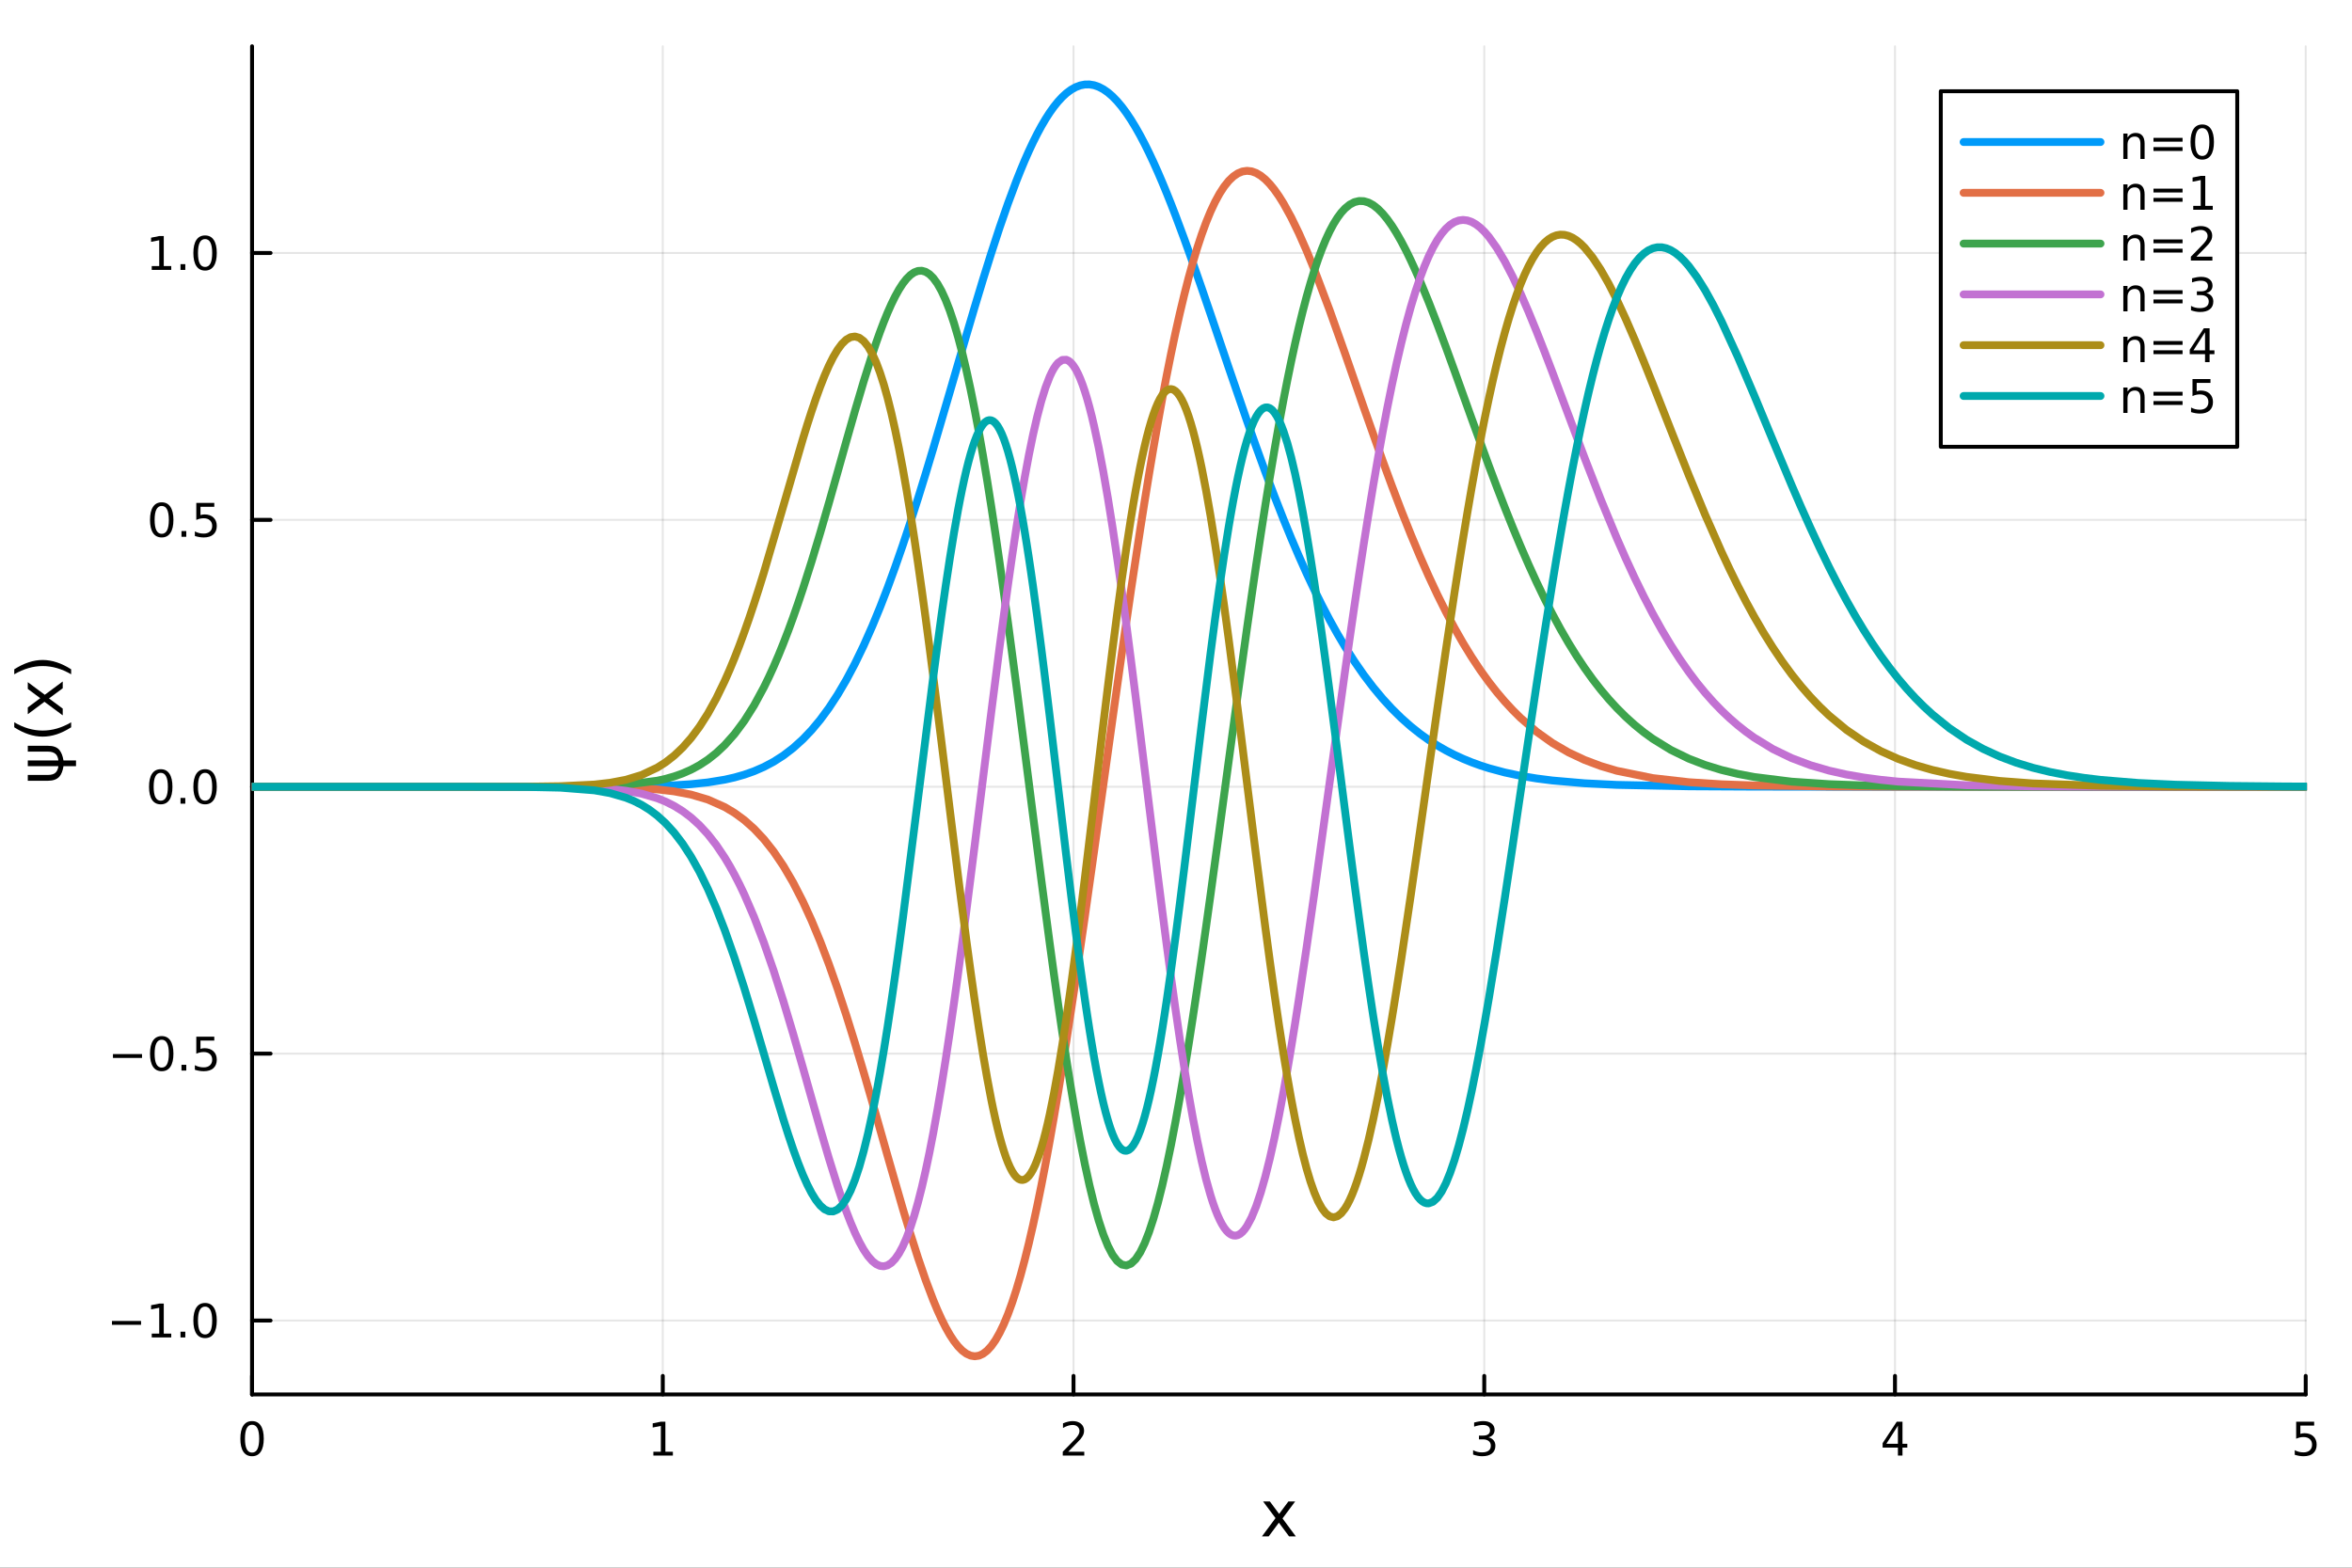 <?xml version="1.0" encoding="utf-8"?>
<svg xmlns="http://www.w3.org/2000/svg" xmlns:xlink="http://www.w3.org/1999/xlink" width="600" height="400" viewBox="0 0 2400 1600">
<rect x="0" y="0" width="2400" height="1600" fill="#333333" stroke="none"/>
<defs>
  <clipPath id="clip620">
    <rect x="0" y="0" width="2400" height="1600"/>
  </clipPath>
</defs>
<path clip-path="url(#clip620)" d="M0 1600 L2400 1600 L2400 0 L0 0  Z" fill="#ffffff" fill-rule="evenodd" fill-opacity="1"/>
<defs>
  <clipPath id="clip621">
    <rect x="480" y="0" width="1681" height="1600"/>
  </clipPath>
</defs>
<path clip-path="url(#clip620)" d="M257.204 1423.18 L2352.76 1423.18 L2352.76 47.244 L257.204 47.244  Z" fill="#ffffff" fill-rule="evenodd" fill-opacity="1"/>
<defs>
  <clipPath id="clip622">
    <rect x="257" y="47" width="2097" height="1377"/>
  </clipPath>
</defs>
<polyline clip-path="url(#clip622)" style="stroke:#000000; stroke-linecap:round; stroke-linejoin:round; stroke-width:2; stroke-opacity:0.1; fill:none" points="257.204,1423.18 257.204,47.244 "/>
<polyline clip-path="url(#clip622)" style="stroke:#000000; stroke-linecap:round; stroke-linejoin:round; stroke-width:2; stroke-opacity:0.1; fill:none" points="676.314,1423.18 676.314,47.244 "/>
<polyline clip-path="url(#clip622)" style="stroke:#000000; stroke-linecap:round; stroke-linejoin:round; stroke-width:2; stroke-opacity:0.1; fill:none" points="1095.42,1423.18 1095.42,47.244 "/>
<polyline clip-path="url(#clip622)" style="stroke:#000000; stroke-linecap:round; stroke-linejoin:round; stroke-width:2; stroke-opacity:0.1; fill:none" points="1514.54,1423.18 1514.54,47.244 "/>
<polyline clip-path="url(#clip622)" style="stroke:#000000; stroke-linecap:round; stroke-linejoin:round; stroke-width:2; stroke-opacity:0.1; fill:none" points="1933.65,1423.18 1933.65,47.244 "/>
<polyline clip-path="url(#clip622)" style="stroke:#000000; stroke-linecap:round; stroke-linejoin:round; stroke-width:2; stroke-opacity:0.1; fill:none" points="2352.76,1423.18 2352.76,47.244 "/>
<polyline clip-path="url(#clip620)" style="stroke:#000000; stroke-linecap:round; stroke-linejoin:round; stroke-width:4; stroke-opacity:1; fill:none" points="257.204,1423.18 2352.76,1423.18 "/>
<polyline clip-path="url(#clip620)" style="stroke:#000000; stroke-linecap:round; stroke-linejoin:round; stroke-width:4; stroke-opacity:1; fill:none" points="257.204,1423.18 257.204,1404.28 "/>
<polyline clip-path="url(#clip620)" style="stroke:#000000; stroke-linecap:round; stroke-linejoin:round; stroke-width:4; stroke-opacity:1; fill:none" points="676.314,1423.18 676.314,1404.28 "/>
<polyline clip-path="url(#clip620)" style="stroke:#000000; stroke-linecap:round; stroke-linejoin:round; stroke-width:4; stroke-opacity:1; fill:none" points="1095.42,1423.18 1095.42,1404.28 "/>
<polyline clip-path="url(#clip620)" style="stroke:#000000; stroke-linecap:round; stroke-linejoin:round; stroke-width:4; stroke-opacity:1; fill:none" points="1514.54,1423.18 1514.54,1404.28 "/>
<polyline clip-path="url(#clip620)" style="stroke:#000000; stroke-linecap:round; stroke-linejoin:round; stroke-width:4; stroke-opacity:1; fill:none" points="1933.65,1423.18 1933.65,1404.28 "/>
<polyline clip-path="url(#clip620)" style="stroke:#000000; stroke-linecap:round; stroke-linejoin:round; stroke-width:4; stroke-opacity:1; fill:none" points="2352.76,1423.18 2352.76,1404.28 "/>
<path clip-path="url(#clip620)" d="M257.204 1454.1 Q253.593 1454.1 251.764 1457.66 Q249.959 1461.2 249.959 1468.33 Q249.959 1475.44 251.764 1479.01 Q253.593 1482.55 257.204 1482.55 Q260.838 1482.55 262.644 1479.01 Q264.473 1475.44 264.473 1468.33 Q264.473 1461.2 262.644 1457.66 Q260.838 1454.1 257.204 1454.1 M257.204 1450.39 Q263.014 1450.39 266.07 1455 Q269.148 1459.58 269.148 1468.33 Q269.148 1477.06 266.07 1481.67 Q263.014 1486.25 257.204 1486.25 Q251.394 1486.25 248.315 1481.67 Q245.26 1477.06 245.26 1468.33 Q245.26 1459.58 248.315 1455 Q251.394 1450.39 257.204 1450.39 Z" fill="#000000" fill-rule="nonzero" fill-opacity="1" /><path clip-path="url(#clip620)" d="M666.696 1481.64 L674.335 1481.64 L674.335 1455.28 L666.025 1456.95 L666.025 1452.69 L674.289 1451.02 L678.965 1451.02 L678.965 1481.64 L686.604 1481.64 L686.604 1485.58 L666.696 1485.58 L666.696 1481.64 Z" fill="#000000" fill-rule="nonzero" fill-opacity="1" /><path clip-path="url(#clip620)" d="M1090.08 1481.64 L1106.4 1481.64 L1106.4 1485.58 L1084.45 1485.58 L1084.45 1481.64 Q1087.11 1478.89 1091.7 1474.26 Q1096.3 1469.61 1097.48 1468.27 Q1099.73 1465.74 1100.61 1464.01 Q1101.51 1462.25 1101.51 1460.56 Q1101.51 1457.8 1099.57 1456.07 Q1097.65 1454.33 1094.55 1454.33 Q1092.35 1454.33 1089.89 1455.09 Q1087.46 1455.86 1084.68 1457.41 L1084.68 1452.69 Q1087.51 1451.55 1089.96 1450.97 Q1092.42 1450.39 1094.45 1450.39 Q1099.82 1450.39 1103.02 1453.08 Q1106.21 1455.77 1106.21 1460.26 Q1106.21 1462.39 1105.4 1464.31 Q1104.61 1466.2 1102.51 1468.8 Q1101.93 1469.47 1098.83 1472.69 Q1095.73 1475.88 1090.08 1481.64 Z" fill="#000000" fill-rule="nonzero" fill-opacity="1" /><path clip-path="url(#clip620)" d="M1518.78 1466.95 Q1522.14 1467.66 1524.01 1469.93 Q1525.91 1472.2 1525.91 1475.53 Q1525.91 1480.65 1522.39 1483.45 Q1518.88 1486.25 1512.39 1486.25 Q1510.22 1486.25 1507.9 1485.81 Q1505.61 1485.39 1503.16 1484.54 L1503.16 1480.02 Q1505.1 1481.16 1507.42 1481.74 Q1509.73 1482.32 1512.26 1482.32 Q1516.65 1482.32 1518.94 1480.58 Q1521.26 1478.84 1521.26 1475.53 Q1521.26 1472.48 1519.11 1470.77 Q1516.98 1469.03 1513.16 1469.03 L1509.13 1469.03 L1509.13 1465.19 L1513.34 1465.19 Q1516.79 1465.19 1518.62 1463.82 Q1520.45 1462.43 1520.45 1459.84 Q1520.45 1457.18 1518.55 1455.77 Q1516.68 1454.33 1513.16 1454.33 Q1511.24 1454.33 1509.04 1454.75 Q1506.84 1455.16 1504.2 1456.04 L1504.2 1451.88 Q1506.86 1451.14 1509.18 1450.77 Q1511.51 1450.39 1513.57 1450.39 Q1518.9 1450.39 1522 1452.83 Q1525.1 1455.23 1525.1 1459.35 Q1525.1 1462.22 1523.46 1464.21 Q1521.82 1466.18 1518.78 1466.95 Z" fill="#000000" fill-rule="nonzero" fill-opacity="1" /><path clip-path="url(#clip620)" d="M1936.65 1455.09 L1924.85 1473.54 L1936.65 1473.54 L1936.65 1455.09 M1935.43 1451.02 L1941.31 1451.02 L1941.31 1473.54 L1946.24 1473.54 L1946.24 1477.43 L1941.31 1477.43 L1941.31 1485.58 L1936.65 1485.58 L1936.65 1477.43 L1921.05 1477.43 L1921.05 1472.92 L1935.43 1451.02 Z" fill="#000000" fill-rule="nonzero" fill-opacity="1" /><path clip-path="url(#clip620)" d="M2343.03 1451.02 L2361.39 1451.02 L2361.39 1454.96 L2347.32 1454.96 L2347.32 1463.43 Q2348.33 1463.08 2349.35 1462.92 Q2350.37 1462.73 2351.39 1462.73 Q2357.18 1462.73 2360.56 1465.9 Q2363.94 1469.08 2363.94 1474.49 Q2363.94 1480.07 2360.46 1483.17 Q2356.99 1486.25 2350.67 1486.25 Q2348.5 1486.25 2346.23 1485.88 Q2343.98 1485.51 2341.58 1484.77 L2341.58 1480.07 Q2343.66 1481.2 2345.88 1481.76 Q2348.1 1482.32 2350.58 1482.32 Q2354.58 1482.32 2356.92 1480.21 Q2359.26 1478.1 2359.26 1474.49 Q2359.26 1470.88 2356.92 1468.77 Q2354.58 1466.67 2350.58 1466.67 Q2348.71 1466.67 2346.83 1467.08 Q2344.98 1467.5 2343.03 1468.38 L2343.03 1451.02 Z" fill="#000000" fill-rule="nonzero" fill-opacity="1" /><path clip-path="url(#clip620)" d="M1321.59 1532.4 L1308.7 1549.74 L1322.26 1568.04 L1315.36 1568.04 L1304.98 1554.04 L1294.6 1568.04 L1287.7 1568.04 L1301.54 1549.39 L1288.87 1532.4 L1295.78 1532.4 L1305.23 1545.1 L1314.69 1532.4 L1321.59 1532.4 Z" fill="#000000" fill-rule="nonzero" fill-opacity="1" /><polyline clip-path="url(#clip622)" style="stroke:#000000; stroke-linecap:round; stroke-linejoin:round; stroke-width:2; stroke-opacity:0.1; fill:none" points="257.204,1347.74 2352.76,1347.74 "/>
<polyline clip-path="url(#clip622)" style="stroke:#000000; stroke-linecap:round; stroke-linejoin:round; stroke-width:2; stroke-opacity:0.1; fill:none" points="257.204,1075.35 2352.76,1075.35 "/>
<polyline clip-path="url(#clip622)" style="stroke:#000000; stroke-linecap:round; stroke-linejoin:round; stroke-width:2; stroke-opacity:0.1; fill:none" points="257.204,802.966 2352.76,802.966 "/>
<polyline clip-path="url(#clip622)" style="stroke:#000000; stroke-linecap:round; stroke-linejoin:round; stroke-width:2; stroke-opacity:0.1; fill:none" points="257.204,530.581 2352.76,530.581 "/>
<polyline clip-path="url(#clip622)" style="stroke:#000000; stroke-linecap:round; stroke-linejoin:round; stroke-width:2; stroke-opacity:0.1; fill:none" points="257.204,258.197 2352.76,258.197 "/>
<polyline clip-path="url(#clip620)" style="stroke:#000000; stroke-linecap:round; stroke-linejoin:round; stroke-width:4; stroke-opacity:1; fill:none" points="257.204,1423.18 257.204,47.244 "/>
<polyline clip-path="url(#clip620)" style="stroke:#000000; stroke-linecap:round; stroke-linejoin:round; stroke-width:4; stroke-opacity:1; fill:none" points="257.204,1347.74 276.102,1347.74 "/>
<polyline clip-path="url(#clip620)" style="stroke:#000000; stroke-linecap:round; stroke-linejoin:round; stroke-width:4; stroke-opacity:1; fill:none" points="257.204,1075.35 276.102,1075.35 "/>
<polyline clip-path="url(#clip620)" style="stroke:#000000; stroke-linecap:round; stroke-linejoin:round; stroke-width:4; stroke-opacity:1; fill:none" points="257.204,802.966 276.102,802.966 "/>
<polyline clip-path="url(#clip620)" style="stroke:#000000; stroke-linecap:round; stroke-linejoin:round; stroke-width:4; stroke-opacity:1; fill:none" points="257.204,530.581 276.102,530.581 "/>
<polyline clip-path="url(#clip620)" style="stroke:#000000; stroke-linecap:round; stroke-linejoin:round; stroke-width:4; stroke-opacity:1; fill:none" points="257.204,258.197 276.102,258.197 "/>
<path clip-path="url(#clip620)" d="M114.26 1348.19 L143.936 1348.19 L143.936 1352.12 L114.26 1352.12 L114.26 1348.19 Z" fill="#000000" fill-rule="nonzero" fill-opacity="1" /><path clip-path="url(#clip620)" d="M154.839 1361.08 L162.477 1361.08 L162.477 1334.72 L154.167 1336.38 L154.167 1332.12 L162.431 1330.46 L167.107 1330.46 L167.107 1361.08 L174.746 1361.08 L174.746 1365.02 L154.839 1365.02 L154.839 1361.08 Z" fill="#000000" fill-rule="nonzero" fill-opacity="1" /><path clip-path="url(#clip620)" d="M184.19 1359.14 L189.075 1359.14 L189.075 1365.02 L184.19 1365.02 L184.19 1359.14 Z" fill="#000000" fill-rule="nonzero" fill-opacity="1" /><path clip-path="url(#clip620)" d="M209.26 1333.53 Q205.649 1333.53 203.82 1337.1 Q202.014 1340.64 202.014 1347.77 Q202.014 1354.88 203.82 1358.44 Q205.649 1361.98 209.26 1361.98 Q212.894 1361.98 214.699 1358.44 Q216.528 1354.88 216.528 1347.77 Q216.528 1340.64 214.699 1337.1 Q212.894 1333.53 209.26 1333.53 M209.26 1329.83 Q215.07 1329.83 218.125 1334.44 Q221.204 1339.02 221.204 1347.77 Q221.204 1356.5 218.125 1361.1 Q215.07 1365.69 209.26 1365.69 Q203.449 1365.69 200.371 1361.1 Q197.315 1356.5 197.315 1347.77 Q197.315 1339.02 200.371 1334.44 Q203.449 1329.83 209.26 1329.83 Z" fill="#000000" fill-rule="nonzero" fill-opacity="1" /><path clip-path="url(#clip620)" d="M115.256 1075.8 L144.931 1075.8 L144.931 1079.74 L115.256 1079.74 L115.256 1075.8 Z" fill="#000000" fill-rule="nonzero" fill-opacity="1" /><path clip-path="url(#clip620)" d="M165.024 1061.15 Q161.413 1061.15 159.584 1064.71 Q157.778 1068.26 157.778 1075.39 Q157.778 1082.49 159.584 1086.06 Q161.413 1089.6 165.024 1089.6 Q168.658 1089.6 170.464 1086.06 Q172.292 1082.49 172.292 1075.39 Q172.292 1068.26 170.464 1064.71 Q168.658 1061.15 165.024 1061.15 M165.024 1057.45 Q170.834 1057.45 173.889 1062.05 Q176.968 1066.64 176.968 1075.39 Q176.968 1084.11 173.889 1088.72 Q170.834 1093.3 165.024 1093.3 Q159.214 1093.3 156.135 1088.72 Q153.079 1084.11 153.079 1075.39 Q153.079 1066.64 156.135 1062.05 Q159.214 1057.45 165.024 1057.45 Z" fill="#000000" fill-rule="nonzero" fill-opacity="1" /><path clip-path="url(#clip620)" d="M185.186 1086.75 L190.07 1086.75 L190.07 1092.63 L185.186 1092.63 L185.186 1086.75 Z" fill="#000000" fill-rule="nonzero" fill-opacity="1" /><path clip-path="url(#clip620)" d="M200.301 1058.07 L218.658 1058.07 L218.658 1062.01 L204.584 1062.01 L204.584 1070.48 Q205.602 1070.13 206.621 1069.97 Q207.639 1069.78 208.658 1069.78 Q214.445 1069.78 217.824 1072.96 Q221.204 1076.13 221.204 1081.54 Q221.204 1087.12 217.732 1090.22 Q214.26 1093.3 207.94 1093.3 Q205.764 1093.3 203.496 1092.93 Q201.25 1092.56 198.843 1091.82 L198.843 1087.12 Q200.926 1088.26 203.149 1088.81 Q205.371 1089.37 207.848 1089.37 Q211.852 1089.37 214.19 1087.26 Q216.528 1085.15 216.528 1081.54 Q216.528 1077.93 214.19 1075.83 Q211.852 1073.72 207.848 1073.72 Q205.973 1073.72 204.098 1074.14 Q202.246 1074.55 200.301 1075.43 L200.301 1058.07 Z" fill="#000000" fill-rule="nonzero" fill-opacity="1" /><path clip-path="url(#clip620)" d="M164.028 788.765 Q160.417 788.765 158.589 792.33 Q156.783 795.871 156.783 803.001 Q156.783 810.107 158.589 813.672 Q160.417 817.214 164.028 817.214 Q167.663 817.214 169.468 813.672 Q171.297 810.107 171.297 803.001 Q171.297 795.871 169.468 792.33 Q167.663 788.765 164.028 788.765 M164.028 785.061 Q169.839 785.061 172.894 789.668 Q175.973 794.251 175.973 803.001 Q175.973 811.728 172.894 816.334 Q169.839 820.918 164.028 820.918 Q158.218 820.918 155.14 816.334 Q152.084 811.728 152.084 803.001 Q152.084 794.251 155.14 789.668 Q158.218 785.061 164.028 785.061 Z" fill="#000000" fill-rule="nonzero" fill-opacity="1" /><path clip-path="url(#clip620)" d="M184.19 814.367 L189.075 814.367 L189.075 820.246 L184.19 820.246 L184.19 814.367 Z" fill="#000000" fill-rule="nonzero" fill-opacity="1" /><path clip-path="url(#clip620)" d="M209.26 788.765 Q205.649 788.765 203.82 792.33 Q202.014 795.871 202.014 803.001 Q202.014 810.107 203.82 813.672 Q205.649 817.214 209.26 817.214 Q212.894 817.214 214.699 813.672 Q216.528 810.107 216.528 803.001 Q216.528 795.871 214.699 792.33 Q212.894 788.765 209.26 788.765 M209.26 785.061 Q215.07 785.061 218.125 789.668 Q221.204 794.251 221.204 803.001 Q221.204 811.728 218.125 816.334 Q215.07 820.918 209.26 820.918 Q203.449 820.918 200.371 816.334 Q197.315 811.728 197.315 803.001 Q197.315 794.251 200.371 789.668 Q203.449 785.061 209.26 785.061 Z" fill="#000000" fill-rule="nonzero" fill-opacity="1" /><path clip-path="url(#clip620)" d="M165.024 516.38 Q161.413 516.38 159.584 519.945 Q157.778 523.487 157.778 530.616 Q157.778 537.723 159.584 541.287 Q161.413 544.829 165.024 544.829 Q168.658 544.829 170.464 541.287 Q172.292 537.723 172.292 530.616 Q172.292 523.487 170.464 519.945 Q168.658 516.38 165.024 516.38 M165.024 512.676 Q170.834 512.676 173.889 517.283 Q176.968 521.866 176.968 530.616 Q176.968 539.343 173.889 543.949 Q170.834 548.533 165.024 548.533 Q159.214 548.533 156.135 543.949 Q153.079 539.343 153.079 530.616 Q153.079 521.866 156.135 517.283 Q159.214 512.676 165.024 512.676 Z" fill="#000000" fill-rule="nonzero" fill-opacity="1" /><path clip-path="url(#clip620)" d="M185.186 541.982 L190.07 541.982 L190.07 547.861 L185.186 547.861 L185.186 541.982 Z" fill="#000000" fill-rule="nonzero" fill-opacity="1" /><path clip-path="url(#clip620)" d="M200.301 513.301 L218.658 513.301 L218.658 517.237 L204.584 517.237 L204.584 525.709 Q205.602 525.362 206.621 525.199 Q207.639 525.014 208.658 525.014 Q214.445 525.014 217.824 528.186 Q221.204 531.357 221.204 536.774 Q221.204 542.352 217.732 545.454 Q214.26 548.533 207.94 548.533 Q205.764 548.533 203.496 548.162 Q201.25 547.792 198.843 547.051 L198.843 542.352 Q200.926 543.486 203.149 544.042 Q205.371 544.598 207.848 544.598 Q211.852 544.598 214.19 542.491 Q216.528 540.385 216.528 536.774 Q216.528 533.162 214.19 531.056 Q211.852 528.949 207.848 528.949 Q205.973 528.949 204.098 529.366 Q202.246 529.783 200.301 530.662 L200.301 513.301 Z" fill="#000000" fill-rule="nonzero" fill-opacity="1" /><path clip-path="url(#clip620)" d="M154.839 271.541 L162.477 271.541 L162.477 245.176 L154.167 246.842 L154.167 242.583 L162.431 240.917 L167.107 240.917 L167.107 271.541 L174.746 271.541 L174.746 275.477 L154.839 275.477 L154.839 271.541 Z" fill="#000000" fill-rule="nonzero" fill-opacity="1" /><path clip-path="url(#clip620)" d="M184.19 269.597 L189.075 269.597 L189.075 275.477 L184.19 275.477 L184.19 269.597 Z" fill="#000000" fill-rule="nonzero" fill-opacity="1" /><path clip-path="url(#clip620)" d="M209.26 243.995 Q205.649 243.995 203.82 247.56 Q202.014 251.102 202.014 258.231 Q202.014 265.338 203.82 268.902 Q205.649 272.444 209.26 272.444 Q212.894 272.444 214.699 268.902 Q216.528 265.338 216.528 258.231 Q216.528 251.102 214.699 247.56 Q212.894 243.995 209.26 243.995 M209.26 240.292 Q215.07 240.292 218.125 244.898 Q221.204 249.481 221.204 258.231 Q221.204 266.958 218.125 271.565 Q215.07 276.148 209.26 276.148 Q203.449 276.148 200.371 271.565 Q197.315 266.958 197.315 258.231 Q197.315 249.481 200.371 244.898 Q203.449 240.292 209.26 240.292 Z" fill="#000000" fill-rule="nonzero" fill-opacity="1" /><path clip-path="url(#clip620)" d="M64.8 781.92 Q63.622 789.273 60.535 792.678 Q56.747 796.848 49.013 796.848 L28.356 796.848 L28.356 790.928 L48.79 790.928 Q54.615 790.928 57.034 788.222 Q59.134 785.867 59.58 781.92 L28.356 781.92 L28.356 776.096 L59.548 776.096 Q59.103 771.926 57.002 769.794 Q54.328 767.088 48.758 767.088 L28.356 767.088 L28.356 761.168 L48.981 761.168 Q57.002 761.168 60.503 765.338 Q63.654 769.093 64.768 776.096 L77.563 776.096 L77.563 781.92 L64.8 781.92 Z" fill="#000000" fill-rule="nonzero" fill-opacity="1" /><path clip-path="url(#clip620)" d="M14.543 737.201 Q21.863 741.466 29.025 743.535 Q36.186 745.604 43.538 745.604 Q50.891 745.604 58.116 743.535 Q65.309 741.434 72.598 737.201 L72.598 742.294 Q65.118 747.068 57.893 749.455 Q50.668 751.811 43.538 751.811 Q36.441 751.811 29.247 749.455 Q22.054 747.1 14.543 742.294 L14.543 737.201 Z" fill="#000000" fill-rule="nonzero" fill-opacity="1" /><path clip-path="url(#clip620)" d="M28.356 696.206 L45.703 709.097 L64.004 695.538 L64.004 702.444 L50 712.821 L64.004 723.197 L64.004 730.103 L45.353 716.258 L28.356 728.926 L28.356 722.019 L41.056 712.566 L28.356 703.113 L28.356 696.206 Z" fill="#000000" fill-rule="nonzero" fill-opacity="1" /><path clip-path="url(#clip620)" d="M14.543 688.185 L14.543 683.093 Q22.054 678.318 29.247 675.963 Q36.441 673.576 43.538 673.576 Q50.668 673.576 57.893 675.963 Q65.118 678.318 72.598 683.093 L72.598 688.185 Q65.309 683.952 58.116 681.883 Q50.891 679.783 43.538 679.783 Q36.186 679.783 29.025 681.883 Q21.863 683.952 14.543 688.185 Z" fill="#000000" fill-rule="nonzero" fill-opacity="1" /><polyline clip-path="url(#clip622)" style="stroke:#009af9; stroke-linecap:round; stroke-linejoin:round; stroke-width:8; stroke-opacity:1; fill:none" points="257.204,802.966 270.847,802.966 396.998,802.966 472.81,802.966 536.907,802.964 606.535,802.897 670.726,802.126 687.931,801.457 705.136,800.34 722.341,798.539 739.546,795.729 749.512,793.475 759.479,790.642 769.446,787.116 779.413,782.775 789.379,777.485 799.346,771.102 809.313,763.479 819.28,754.464 828.137,745.166 836.994,734.551 845.851,722.528 854.709,709.013 863.566,693.939 872.423,677.254 881.28,658.926 890.138,638.949 897.905,620.087 905.672,600.001 913.439,578.74 921.206,556.37 928.973,532.978 936.74,508.666 944.507,483.558 952.274,457.794 969.21,400.111 986.146,341.908 994.615,313.25 1003.08,285.245 1011.55,258.164 1020.02,232.273 1028.54,207.692 1037.06,184.83 1041.32,174.117 1045.57,163.919 1049.83,154.263 1054.09,145.172 1058.35,136.67 1062.61,128.776 1066.87,121.511 1071.13,114.89 1075.39,108.929 1079.65,103.641 1083.91,99.036 1088.17,95.124 1092.88,91.613 1097.59,88.962 1102.29,87.175 1107,86.251 1111.71,86.186 1116.42,86.974 1121.13,88.605 1125.84,91.067 1130.55,94.345 1135.26,98.42 1139.97,103.273 1144.68,108.881 1149.39,115.219 1154.09,122.26 1158.8,129.975 1163.51,138.333 1167.99,146.855 1172.47,155.901 1176.95,165.444 1181.44,175.451 1185.92,185.894 1190.4,196.739 1194.88,207.955 1199.36,219.51 1208.32,243.51 1217.28,268.484 1226.24,294.182 1235.2,320.361 1253.84,375.363 1272.47,429.612 1281.79,455.962 1291.11,481.579 1300.43,506.328 1309.74,530.097 1317.59,549.28 1325.43,567.664 1333.27,585.218 1341.12,601.92 1348.96,617.757 1356.8,632.723 1364.65,646.821 1372.49,660.06 1382.07,675.08 1391.64,688.877 1401.22,701.498 1410.8,712.995 1420.37,723.426 1429.95,732.853 1439.52,741.34 1449.1,748.953 1457.87,755.215 1466.64,760.849 1475.42,765.902 1484.19,770.422 1492.96,774.453 1501.73,778.039 1510.5,781.221 1519.28,784.037 1535.48,788.393 1551.68,791.825 1567.89,794.505 1584.09,796.582 1616.92,799.427 1649.75,801.052 1723.33,802.522 1790,802.858 1866.34,802.947 1937.03,802.963 2006.71,802.966 2074.37,802.966 2143.73,802.966 2219.72,802.966 2330.11,802.966 2352.76,802.966 "/>
<polyline clip-path="url(#clip622)" style="stroke:#e26f46; stroke-linecap:round; stroke-linejoin:round; stroke-width:8; stroke-opacity:1; fill:none" points="257.204,802.966 270.847,802.966 396.998,802.966 472.81,802.967 536.907,802.976 606.535,803.209 670.726,805.66 687.931,807.684 705.136,810.953 722.341,816.046 739.546,823.704 749.512,829.658 759.479,836.963 769.446,845.821 779.413,856.434 789.379,869.002 799.346,883.709 809.313,900.715 819.28,920.142 828.137,939.5 836.994,960.84 845.851,984.131 854.709,1009.29 863.566,1036.17 872.423,1064.58 881.28,1094.25 890.138,1124.86 905.672,1179.61 921.206,1233.53 928.973,1259.27 936.74,1283.68 944.507,1306.36 952.274,1326.88 956.508,1337.02 960.742,1346.34 964.976,1354.77 969.21,1362.26 973.444,1368.74 977.678,1374.16 981.912,1378.47 986.146,1381.61 990.381,1383.55 994.615,1384.24 998.849,1383.64 1003.08,1381.72 1007.32,1378.46 1011.55,1373.83 1015.79,1367.82 1020.02,1360.4 1024.28,1351.53 1028.54,1341.25 1032.8,1329.54 1037.06,1316.44 1041.32,1301.96 1045.57,1286.12 1049.83,1268.95 1054.09,1250.49 1058.35,1230.77 1062.61,1209.85 1066.87,1187.78 1071.13,1164.62 1075.39,1140.42 1079.65,1115.25 1083.91,1089.18 1088.17,1062.28 1097.59,1000.26 1107,935.457 1116.42,868.786 1125.84,801.192 1135.26,733.622 1144.68,666.999 1154.09,602.208 1163.51,540.074 1167.99,511.668 1172.47,484.107 1176.95,457.462 1181.44,431.797 1185.92,407.169 1190.4,383.632 1194.88,361.235 1199.36,340.019 1203.84,320.021 1208.32,301.272 1212.8,283.797 1217.28,267.615 1221.76,252.742 1226.24,239.184 1230.72,226.947 1235.2,216.028 1239.86,206.066 1244.52,197.509 1249.18,190.34 1253.84,184.535 1258.5,180.066 1263.16,176.903 1267.81,175.009 1272.47,174.345 1277.13,174.868 1281.79,176.533 1286.45,179.292 1291.11,183.094 1295.77,187.888 1300.43,193.62 1305.08,200.234 1309.74,207.676 1317.59,221.919 1325.43,238.078 1333.27,255.888 1341.12,275.084 1356.8,316.632 1372.49,360.825 1391.64,415.956 1410.8,470.051 1420.37,496.096 1429.95,521.221 1439.52,545.282 1449.1,568.167 1457.87,588.032 1466.64,606.802 1475.42,624.453 1484.19,640.978 1492.96,656.382 1501.73,670.682 1510.5,683.905 1519.28,696.085 1527.38,706.443 1535.48,715.985 1543.58,724.747 1551.68,732.771 1567.89,746.775 1584.09,758.335 1600.5,767.893 1616.92,775.609 1633.33,781.781 1649.75,786.675 1686.54,794.141 1723.33,798.333 1756.66,800.448 1790,801.628 1866.34,802.675 1937.03,802.901 2006.71,802.952 2074.37,802.963 2143.73,802.966 2219.72,802.966 2330.11,802.966 2352.76,802.966 "/>
<polyline clip-path="url(#clip622)" style="stroke:#3da44d; stroke-linecap:round; stroke-linejoin:round; stroke-width:8; stroke-opacity:1; fill:none" points="257.204,802.966 270.847,802.966 396.998,802.966 472.81,802.966 536.907,802.94 571.721,802.829 606.535,802.36 638.631,800.898 670.726,796.78 679.329,794.847 687.931,792.404 696.533,789.349 705.136,785.563 713.738,780.918 722.341,775.273 730.943,768.481 739.546,760.388 749.512,749.179 759.479,735.782 769.446,719.984 779.413,701.605 784.396,691.408 789.379,680.524 794.363,668.949 799.346,656.686 804.329,643.741 809.313,630.128 814.296,615.87 819.28,600.995 828.137,573.156 836.994,543.769 845.851,513.197 854.709,481.896 863.566,450.406 872.423,419.351 881.28,389.424 890.138,361.379 894.021,349.877 897.905,338.958 901.788,328.689 905.672,319.14 909.555,310.378 913.439,302.47 917.322,295.484 921.206,289.482 925.089,284.527 928.973,280.677 932.856,277.99 936.74,276.516 940.623,276.306 944.507,277.403 948.39,279.847 952.274,283.671 956.508,289.446 960.742,296.924 964.976,306.127 969.21,317.064 973.444,329.737 977.678,344.138 981.912,360.248 986.146,378.038 990.381,397.471 994.615,418.496 998.849,441.056 1003.08,465.079 1007.32,490.489 1011.55,517.197 1015.79,545.106 1020.02,574.11 1028.54,635.315 1037.06,699.479 1045.57,765.497 1054.09,832.192 1062.61,898.35 1071.13,962.742 1075.39,993.896 1079.65,1024.16 1083.91,1053.39 1088.17,1081.44 1092.88,1110.93 1097.59,1138.66 1102.29,1164.47 1107,1188.2 1111.71,1209.73 1116.42,1228.94 1121.13,1245.71 1125.84,1259.97 1130.55,1271.64 1135.26,1280.67 1139.97,1287 1144.68,1290.63 1149.39,1291.53 1154.09,1289.73 1158.8,1285.24 1163.51,1278.11 1167.99,1268.93 1172.47,1257.46 1176.95,1243.79 1181.44,1227.98 1185.92,1210.15 1190.4,1190.38 1194.88,1168.78 1199.36,1145.48 1203.84,1120.6 1208.32,1094.26 1212.8,1066.61 1217.28,1037.77 1221.76,1007.89 1226.24,977.109 1230.72,945.577 1235.2,913.434 1244.52,845.259 1253.84,776.328 1263.16,707.85 1272.47,640.954 1277.13,608.424 1281.79,576.667 1286.45,545.791 1291.11,515.898 1295.77,487.082 1300.43,459.427 1305.08,433.008 1309.74,407.893 1313.67,387.805 1317.59,368.712 1321.51,350.639 1325.43,333.607 1329.35,317.633 1333.27,302.73 1337.2,288.907 1341.12,276.168 1345.04,264.516 1348.96,253.946 1352.88,244.454 1356.8,236.029 1360.73,228.661 1364.65,222.333 1368.57,217.029 1372.49,212.726 1377.28,208.799 1382.07,206.287 1386.86,205.138 1391.64,205.3 1396.43,206.716 1401.22,209.326 1406.01,213.068 1410.8,217.879 1415.58,223.693 1420.37,230.444 1425.16,238.066 1429.95,246.493 1434.74,255.659 1439.52,265.497 1444.31,275.943 1449.1,286.934 1457.87,308.28 1466.64,330.879 1475.42,354.389 1484.19,378.491 1501.73,427.339 1519.28,475.45 1527.38,496.984 1535.48,517.919 1543.58,538.158 1551.68,557.625 1559.79,576.257 1567.89,594.01 1575.99,610.854 1584.09,626.769 1592.3,641.937 1600.5,656.15 1608.71,669.419 1616.92,681.765 1625.12,693.213 1633.33,703.796 1641.54,713.548 1649.75,722.509 1658.94,731.662 1668.14,739.931 1677.34,747.377 1686.54,754.061 1704.93,765.376 1723.33,774.331 1740,780.754 1756.66,785.852 1773.33,789.866 1790,793.002 1828.17,797.76 1866.34,800.325 1901.68,801.591 1937.03,802.266 2006.71,802.792 2074.37,802.924 2143.73,802.957 2219.72,802.965 2330.11,802.966 2352.76,802.966 "/>
<polyline clip-path="url(#clip622)" style="stroke:#c271d2; stroke-linecap:round; stroke-linejoin:round; stroke-width:8; stroke-opacity:1; fill:none" points="257.204,802.966 270.847,802.966 396.998,802.966 472.81,802.968 536.907,803.024 571.721,803.26 606.535,804.215 622.583,805.268 638.631,807.065 654.678,810.021 670.726,814.712 679.329,818.194 687.931,822.526 696.533,827.856 705.136,834.348 713.738,842.171 722.341,851.497 730.943,862.498 739.546,875.331 744.529,883.66 749.512,892.675 754.496,902.394 759.479,912.832 769.446,935.893 779.413,961.849 789.379,990.563 799.346,1021.76 809.313,1054.99 819.28,1089.63 828.137,1120.96 836.994,1152.11 845.851,1182.29 854.709,1210.65 859.137,1223.86 863.566,1236.27 867.995,1247.75 872.423,1258.18 876.852,1267.44 881.28,1275.42 885.709,1282 890.138,1287.06 894.021,1290.17 897.905,1291.97 901.788,1292.39 905.672,1291.38 909.555,1288.89 913.439,1284.87 917.322,1279.28 921.206,1272.1 925.089,1263.31 928.973,1252.88 932.856,1240.82 936.74,1227.12 940.623,1211.82 944.507,1194.92 948.39,1176.46 952.274,1156.5 956.508,1133.07 960.742,1108 964.976,1081.38 969.21,1053.32 973.444,1023.94 977.678,993.39 981.912,961.811 986.146,929.363 994.615,862.546 1003.08,794.387 1011.55,726.43 1020.02,660.275 1024.28,628.187 1028.54,597.163 1032.8,567.397 1037.06,539.081 1041.32,512.397 1045.57,487.518 1049.83,464.609 1054.09,443.82 1058.35,425.289 1062.61,409.141 1066.87,395.484 1071.13,384.411 1073.26,379.867 1075.39,375.997 1077.52,372.806 1079.65,370.3 1083.91,367.36 1088.17,367.198 1090.52,368.303 1092.88,370.256 1095.23,373.054 1097.59,376.691 1099.94,381.159 1102.29,386.451 1104.65,392.555 1107,399.459 1109.36,407.15 1111.71,415.612 1114.07,424.828 1116.42,434.78 1121.13,456.809 1125.84,481.523 1130.55,508.724 1135.26,538.197 1139.97,569.708 1144.68,603.009 1149.39,637.838 1154.09,673.925 1158.8,710.991 1163.51,748.752 1172.47,821.495 1181.44,893.743 1185.92,929.08 1190.4,963.581 1194.88,997.025 1199.36,1029.2 1203.84,1059.91 1208.32,1088.96 1212.8,1116.17 1217.28,1141.4 1221.76,1164.49 1226.24,1185.32 1230.72,1203.78 1235.2,1219.77 1237.53,1227.08 1239.86,1233.7 1242.19,1239.61 1244.52,1244.81 1246.85,1249.3 1249.18,1253.07 1251.51,1256.12 1253.84,1258.44 1256.17,1260.05 1258.5,1260.93 1260.83,1261.09 1263.16,1260.54 1265.49,1259.28 1267.81,1257.31 1270.14,1254.65 1272.47,1251.3 1277.13,1242.56 1281.79,1231.19 1286.45,1217.28 1291.11,1200.95 1295.77,1182.31 1300.43,1161.51 1305.08,1138.7 1309.74,1114.02 1313.67,1091.91 1317.59,1068.7 1321.51,1044.49 1325.43,1019.37 1333.27,966.833 1341.12,911.941 1356.8,798.387 1372.49,685.012 1377.28,651.322 1382.07,618.318 1386.86,586.131 1391.64,554.883 1396.43,524.686 1401.22,495.643 1406.01,467.843 1410.8,441.367 1415.58,416.286 1420.37,392.658 1425.16,370.533 1429.95,349.95 1434.74,330.938 1439.52,313.517 1444.31,297.698 1449.1,283.483 1453.49,271.864 1457.87,261.576 1462.26,252.604 1466.64,244.928 1471.03,238.524 1475.42,233.363 1479.8,229.413 1484.19,226.639 1488.57,225.003 1492.96,224.464 1497.35,224.979 1501.73,226.502 1506.12,228.988 1510.5,232.387 1514.89,236.652 1519.28,241.732 1527.38,253.091 1535.48,266.744 1543.58,282.376 1551.68,299.681 1559.79,318.361 1567.89,338.135 1575.99,358.736 1584.09,379.917 1600.5,423.685 1616.92,467.277 1633.33,509.407 1649.75,549.124 1658.94,570.071 1668.14,589.977 1677.34,608.787 1686.54,626.471 1695.73,643.015 1704.93,658.422 1714.13,672.706 1723.33,685.894 1731.66,696.93 1740,707.127 1748.33,716.521 1756.66,725.151 1765,733.058 1773.33,740.281 1781.67,746.864 1790,752.848 1809.09,764.515 1828.17,773.73 1847.26,780.928 1866.34,786.489 1884.01,790.467 1901.68,793.546 1919.35,795.91 1937.03,797.713 2006.71,801.412 2074.37,802.524 2143.73,802.852 2219.72,802.942 2330.11,802.964 2352.76,802.965 "/>
<polyline clip-path="url(#clip622)" style="stroke:#ac8d18; stroke-linecap:round; stroke-linejoin:round; stroke-width:8; stroke-opacity:1; fill:none" points="257.204,802.966 270.847,802.966 396.998,802.966 472.81,802.963 536.907,802.855 571.721,802.419 606.535,800.717 622.583,798.894 638.631,795.852 654.678,790.964 670.726,783.406 679.329,777.909 687.931,771.179 696.533,763.033 705.136,753.285 713.738,741.754 722.341,728.274 730.943,712.706 739.546,694.946 744.529,683.633 749.512,671.567 754.496,658.755 759.479,645.215 764.462,630.974 769.446,616.072 774.429,600.556 779.413,584.491 799.346,516.418 819.28,447.867 823.708,433.52 828.137,419.756 832.565,406.707 836.994,394.504 841.423,383.285 845.851,373.184 850.28,364.337 854.709,356.879 859.137,350.938 863.566,346.639 867.995,344.1 872.423,343.431 876.852,344.731 881.28,348.089 885.709,353.579 890.138,361.262 894.021,369.838 897.905,380.154 901.788,392.218 905.672,406.027 909.555,421.566 913.439,438.809 917.322,457.715 921.206,478.235 925.089,500.304 928.973,523.844 932.856,548.768 936.74,574.974 940.623,602.349 944.507,630.77 948.39,660.102 952.274,690.201 960.742,757.741 969.21,826.474 977.678,894.559 986.146,960.088 990.381,991.296 994.615,1021.15 998.849,1049.43 1003.08,1075.91 1007.32,1100.38 1011.55,1122.65 1013.67,1132.9 1015.79,1142.54 1017.9,1151.54 1020.02,1159.88 1022.15,1167.6 1024.28,1174.62 1026.41,1180.92 1028.54,1186.5 1030.67,1191.34 1032.8,1195.42 1034.93,1198.75 1037.06,1201.31 1039.19,1203.1 1041.32,1204.1 1043.44,1204.32 1045.57,1203.76 1047.7,1202.41 1049.83,1200.28 1051.96,1197.37 1054.09,1193.68 1056.22,1189.22 1058.35,1184 1060.48,1178.03 1062.61,1171.31 1064.74,1163.87 1066.87,1155.71 1069,1146.85 1071.13,1137.3 1075.39,1116.24 1079.65,1092.69 1083.91,1066.84 1088.17,1038.88 1092.88,1005.78 1097.59,970.714 1102.29,934.009 1107,896.027 1116.42,817.725 1125.84,738.85 1130.55,700.153 1135.26,662.449 1139.97,626.1 1144.68,591.452 1149.39,558.832 1154.09,528.545 1156.45,514.365 1158.8,500.872 1161.16,488.097 1163.51,476.068 1165.75,465.34 1167.99,455.334 1170.23,446.07 1172.47,437.565 1174.71,429.837 1176.95,422.901 1179.2,416.768 1181.44,411.451 1183.68,406.959 1185.92,403.299 1188.16,400.477 1190.4,398.497 1192.64,397.361 1194.88,397.069 1197.12,397.62 1199.36,399.01 1201.6,401.235 1203.84,404.286 1206.08,408.157 1208.32,412.836 1210.56,418.312 1212.8,424.571 1215.04,431.599 1217.28,439.378 1219.52,447.891 1221.76,457.119 1224,467.04 1226.24,477.632 1230.72,500.738 1235.2,526.236 1239.86,555.051 1244.52,585.959 1249.18,618.683 1253.84,652.939 1263.16,724.862 1272.47,799.321 1281.79,873.902 1291.11,946.273 1295.77,980.942 1300.43,1014.26 1305.08,1045.98 1309.74,1075.89 1313.67,1099.52 1317.59,1121.61 1321.51,1142.07 1325.43,1160.8 1329.35,1177.72 1333.27,1192.78 1337.2,1205.9 1341.12,1217.06 1345.04,1226.21 1348.96,1233.32 1352.88,1238.39 1356.8,1241.42 1360.73,1242.41 1364.65,1241.38 1368.57,1238.35 1372.49,1233.37 1374.89,1229.38 1377.28,1224.69 1379.67,1219.32 1382.07,1213.26 1384.46,1206.55 1386.86,1199.19 1389.25,1191.21 1391.64,1182.61 1396.43,1163.65 1401.22,1142.47 1406.01,1119.23 1410.8,1094.11 1415.58,1067.28 1420.37,1038.92 1425.16,1009.22 1429.95,978.375 1439.52,913.983 1449.1,847.238 1457.87,785.264 1466.64,723.576 1475.42,663.139 1484.19,604.828 1488.57,576.715 1492.96,549.412 1497.35,522.998 1501.73,497.545 1506.12,473.118 1510.5,449.772 1514.89,427.557 1519.28,406.517 1523.33,388.158 1527.38,370.854 1531.43,354.622 1535.48,339.477 1539.53,325.426 1543.58,312.475 1547.63,300.624 1551.68,289.869 1555.73,280.204 1559.79,271.617 1563.84,264.094 1567.89,257.619 1571.94,252.171 1575.99,247.728 1580.04,244.266 1584.09,241.756 1588.19,240.156 1592.3,239.473 1596.4,239.672 1600.5,240.719 1604.61,242.578 1608.71,245.212 1612.81,248.583 1616.92,252.654 1625.12,262.738 1633.33,275.156 1641.54,289.597 1649.75,305.762 1658.94,325.566 1668.14,346.777 1677.34,369.029 1686.54,391.985 1704.93,438.812 1723.33,485.181 1740,525.479 1756.66,563.271 1765,581.045 1773.33,598.007 1781.67,614.124 1790,629.378 1799.54,645.772 1809.09,661.026 1818.63,675.157 1828.17,688.192 1837.71,700.169 1847.26,711.131 1856.8,721.128 1866.34,730.213 1884.01,744.82 1901.68,756.851 1919.35,766.661 1937.03,774.585 1954.45,780.848 1971.87,785.837 1989.29,789.781 2006.71,792.875 2040.54,797.056 2074.37,799.572 2143.73,801.936 2219.72,802.707 2330.11,802.935 2352.76,802.947 "/>
<polyline clip-path="url(#clip622)" style="stroke:#00a9ad; stroke-linecap:round; stroke-linejoin:round; stroke-width:8; stroke-opacity:1; fill:none" points="257.204,802.966 270.847,802.966 396.998,802.966 472.81,802.973 536.907,803.16 571.721,803.888 606.535,806.626 622.583,809.479 638.631,814.14 646.655,817.404 654.678,821.454 662.702,826.429 670.726,832.478 679.329,840.333 687.931,849.798 696.533,861.063 705.136,874.305 713.738,889.671 722.341,907.269 730.943,927.149 739.546,949.288 749.512,977.608 759.479,1008.45 769.446,1041.26 779.413,1075.23 789.379,1109.34 799.346,1142.34 804.329,1157.97 809.313,1172.77 814.296,1186.54 819.28,1199.06 823.708,1208.97 828.137,1217.59 832.565,1224.77 836.994,1230.37 841.423,1234.26 845.851,1236.3 850.28,1236.38 854.709,1234.39 859.137,1230.24 863.566,1223.85 867.995,1215.16 872.423,1204.13 876.852,1190.74 881.28,1174.98 885.709,1156.88 890.138,1136.48 894.021,1116.76 897.905,1095.39 901.788,1072.45 905.672,1048.04 909.555,1022.25 913.439,995.211 917.322,967.057 921.206,937.934 936.74,815.085 952.274,691.123 956.508,658.849 960.742,627.733 964.976,598.041 969.21,570.032 973.444,543.954 977.678,520.043 979.795,508.97 981.912,498.521 984.029,488.72 986.146,479.591 988.264,471.156 990.381,463.436 992.498,456.45 994.615,450.216 996.732,444.751 998.849,440.068 1000.97,436.18 1003.08,433.099 1005.2,430.835 1007.32,429.393 1009.43,428.78 1011.55,429 1013.67,430.055 1015.79,431.943 1017.9,434.664 1020.02,438.212 1022.15,442.611 1024.28,447.833 1026.41,453.869 1028.54,460.706 1030.67,468.33 1032.8,476.725 1034.93,485.874 1037.06,495.756 1039.19,506.349 1041.32,517.631 1043.44,529.576 1045.57,542.158 1047.7,555.347 1049.83,569.115 1051.96,583.429 1054.09,598.257 1058.35,629.316 1062.61,662.005 1066.87,696.019 1071.13,731.04 1079.65,802.782 1088.17,874.529 1092.88,913.203 1097.59,950.602 1102.29,986.294 1107,1019.87 1109.36,1035.74 1111.71,1050.93 1114.07,1065.42 1116.42,1079.14 1118.78,1092.07 1121.13,1104.16 1123.49,1115.38 1125.84,1125.71 1128.19,1135.11 1130.55,1143.55 1132.9,1151.01 1135.26,1157.48 1137.61,1162.93 1139.97,1167.35 1142.32,1170.72 1144.68,1173.05 1147.03,1174.32 1149.39,1174.53 1151.74,1173.68 1154.09,1171.78 1156.45,1168.84 1158.8,1164.85 1161.16,1159.85 1163.51,1153.83 1165.75,1147.19 1167.99,1139.67 1170.23,1131.29 1172.47,1122.08 1174.71,1112.05 1176.95,1101.25 1179.2,1089.69 1181.44,1077.41 1183.68,1064.44 1185.92,1050.81 1188.16,1036.55 1190.4,1021.72 1194.88,990.444 1199.36,957.305 1203.84,922.638 1208.32,886.791 1212.8,850.121 1217.28,812.991 1226.24,738.798 1235.2,667.061 1239.86,631.639 1244.52,597.968 1249.18,566.377 1253.84,537.172 1256.17,523.552 1258.5,510.631 1260.83,498.437 1263.16,487 1265.49,476.343 1267.81,466.492 1270.14,457.468 1272.47,449.289 1274.8,441.973 1277.13,435.534 1279.46,429.984 1281.79,425.335 1284.12,421.592 1286.45,418.763 1288.78,416.85 1291.11,415.855 1293.44,415.775 1295.77,416.608 1298.1,418.349 1300.43,420.988 1302.76,424.518 1305.08,428.925 1307.41,434.196 1309.74,440.315 1313.67,452.484 1317.59,466.912 1321.51,483.489 1325.43,502.095 1329.35,522.598 1333.27,544.854 1337.2,568.712 1341.12,594.013 1345.04,620.59 1348.96,648.273 1352.88,676.885 1356.8,706.249 1364.65,766.513 1372.49,827.627 1377.28,864.747 1382.07,901.347 1386.86,937.13 1391.64,971.81 1396.43,1005.12 1401.22,1036.8 1406.01,1066.63 1410.8,1094.39 1415.58,1119.9 1420.37,1142.97 1422.77,1153.56 1425.16,1163.49 1427.55,1172.74 1429.95,1181.31 1432.34,1189.18 1434.74,1196.35 1437.13,1202.8 1439.52,1208.53 1441.92,1213.53 1444.31,1217.81 1446.7,1221.35 1449.1,1224.15 1451.29,1226.08 1453.49,1227.39 1455.68,1228.09 1457.87,1228.18 1462.26,1226.54 1466.64,1222.53 1471.03,1216.19 1475.42,1207.59 1479.8,1196.8 1484.19,1183.93 1488.57,1169.05 1492.96,1152.29 1497.35,1133.75 1501.73,1113.55 1506.12,1091.81 1510.5,1068.68 1514.89,1044.27 1519.28,1018.73 1527.38,969.018 1535.48,916.766 1543.58,862.822 1551.68,808.016 1559.79,753.135 1567.89,698.917 1575.99,646.038 1584.09,595.107 1588.19,570.227 1592.3,546.048 1596.4,522.627 1600.5,500.014 1604.61,478.257 1608.71,457.398 1612.81,437.472 1616.92,418.513 1621.02,400.546 1625.12,383.593 1629.23,367.673 1633.33,352.797 1637.44,338.975 1641.54,326.211 1645.64,314.505 1649.75,303.854 1654.34,293.163 1658.94,283.775 1663.54,275.669 1668.14,268.823 1672.74,263.207 1677.34,258.792 1681.94,255.54 1686.54,253.415 1691.13,252.375 1695.73,252.377 1700.33,253.378 1704.93,255.329 1709.53,258.185 1714.13,261.895 1718.73,266.411 1723.33,271.682 1731.66,283.002 1740,296.345 1748.33,311.424 1756.66,327.957 1773.33,364.325 1790,403.485 1809.09,449.589 1828.17,495.106 1837.71,517.145 1847.26,538.501 1856.8,559.056 1866.34,578.718 1875.18,596.067 1884.01,612.554 1892.85,628.154 1901.68,642.856 1910.52,656.658 1919.35,669.569 1928.19,681.605 1937.03,692.788 1945.74,703.006 1954.45,712.453 1963.16,721.164 1971.87,729.173 1989.29,743.238 2006.71,754.955 2023.63,764.372 2040.54,772.126 2057.46,778.462 2074.37,783.603 2091.71,787.838 2109.05,791.209 2126.39,793.875 2143.73,795.971 2181.72,799.09 2219.72,800.863 2274.91,802.129 2330.11,802.645 2341.43,802.703 2352.76,802.751 "/>
<path clip-path="url(#clip620)" d="M1980.39 455.989 L2282.9 455.989 L2282.9 93.109 L1980.39 93.109  Z" fill="#ffffff" fill-rule="evenodd" fill-opacity="1"/>
<polyline clip-path="url(#clip620)" style="stroke:#000000; stroke-linecap:round; stroke-linejoin:round; stroke-width:4; stroke-opacity:1; fill:none" points="1980.39,455.989 2282.9,455.989 2282.9,93.109 1980.39,93.109 1980.39,455.989 "/>
<polyline clip-path="url(#clip620)" style="stroke:#009af9; stroke-linecap:round; stroke-linejoin:round; stroke-width:8; stroke-opacity:1; fill:none" points="2003.67,144.949 2143.37,144.949 "/>
<path clip-path="url(#clip620)" d="M2188.37 146.581 L2188.37 162.229 L2184.11 162.229 L2184.11 146.719 Q2184.11 143.039 2182.68 141.21 Q2181.24 139.382 2178.37 139.382 Q2174.92 139.382 2172.93 141.581 Q2170.94 143.78 2170.94 147.576 L2170.94 162.229 L2166.66 162.229 L2166.66 136.303 L2170.94 136.303 L2170.94 140.331 Q2172.47 137.993 2174.53 136.835 Q2176.61 135.678 2179.32 135.678 Q2183.79 135.678 2186.08 138.456 Q2188.37 141.21 2188.37 146.581 Z" fill="#000000" fill-rule="nonzero" fill-opacity="1" /><path clip-path="url(#clip620)" d="M2197.42 140.701 L2227.1 140.701 L2227.1 144.59 L2197.42 144.59 L2197.42 140.701 M2197.42 150.145 L2227.1 150.145 L2227.1 154.081 L2197.42 154.081 L2197.42 150.145 Z" fill="#000000" fill-rule="nonzero" fill-opacity="1" /><path clip-path="url(#clip620)" d="M2247.19 130.747 Q2243.58 130.747 2241.75 134.312 Q2239.94 137.854 2239.94 144.983 Q2239.94 152.09 2241.75 155.655 Q2243.58 159.196 2247.19 159.196 Q2250.82 159.196 2252.63 155.655 Q2254.46 152.09 2254.46 144.983 Q2254.46 137.854 2252.63 134.312 Q2250.82 130.747 2247.19 130.747 M2247.19 127.044 Q2253 127.044 2256.06 131.65 Q2259.13 136.233 2259.13 144.983 Q2259.13 153.71 2256.06 158.317 Q2253 162.9 2247.19 162.9 Q2241.38 162.9 2238.3 158.317 Q2235.25 153.71 2235.25 144.983 Q2235.25 136.233 2238.3 131.65 Q2241.38 127.044 2247.19 127.044 Z" fill="#000000" fill-rule="nonzero" fill-opacity="1" /><polyline clip-path="url(#clip620)" style="stroke:#e26f46; stroke-linecap:round; stroke-linejoin:round; stroke-width:8; stroke-opacity:1; fill:none" points="2003.67,196.789 2143.37,196.789 "/>
<path clip-path="url(#clip620)" d="M2188.37 198.421 L2188.37 214.069 L2184.11 214.069 L2184.11 198.559 Q2184.11 194.879 2182.68 193.05 Q2181.24 191.222 2178.37 191.222 Q2174.92 191.222 2172.93 193.421 Q2170.94 195.62 2170.94 199.416 L2170.94 214.069 L2166.66 214.069 L2166.66 188.143 L2170.94 188.143 L2170.94 192.171 Q2172.47 189.833 2174.53 188.675 Q2176.61 187.518 2179.32 187.518 Q2183.79 187.518 2186.08 190.296 Q2188.37 193.05 2188.37 198.421 Z" fill="#000000" fill-rule="nonzero" fill-opacity="1" /><path clip-path="url(#clip620)" d="M2197.42 192.541 L2227.1 192.541 L2227.1 196.43 L2197.42 196.43 L2197.42 192.541 M2197.42 201.985 L2227.1 201.985 L2227.1 205.921 L2197.42 205.921 L2197.42 201.985 Z" fill="#000000" fill-rule="nonzero" fill-opacity="1" /><path clip-path="url(#clip620)" d="M2238 210.133 L2245.64 210.133 L2245.64 183.768 L2237.33 185.435 L2237.33 181.175 L2245.59 179.509 L2250.27 179.509 L2250.27 210.133 L2257.91 210.133 L2257.91 214.069 L2238 214.069 L2238 210.133 Z" fill="#000000" fill-rule="nonzero" fill-opacity="1" /><polyline clip-path="url(#clip620)" style="stroke:#3da44d; stroke-linecap:round; stroke-linejoin:round; stroke-width:8; stroke-opacity:1; fill:none" points="2003.67,248.629 2143.37,248.629 "/>
<path clip-path="url(#clip620)" d="M2188.37 250.261 L2188.37 265.909 L2184.11 265.909 L2184.11 250.399 Q2184.11 246.719 2182.68 244.89 Q2181.24 243.062 2178.37 243.062 Q2174.92 243.062 2172.93 245.261 Q2170.94 247.46 2170.94 251.256 L2170.94 265.909 L2166.66 265.909 L2166.66 239.983 L2170.94 239.983 L2170.94 244.011 Q2172.47 241.673 2174.53 240.515 Q2176.61 239.358 2179.32 239.358 Q2183.79 239.358 2186.08 242.136 Q2188.37 244.89 2188.37 250.261 Z" fill="#000000" fill-rule="nonzero" fill-opacity="1" /><path clip-path="url(#clip620)" d="M2197.42 244.381 L2227.1 244.381 L2227.1 248.27 L2197.42 248.27 L2197.42 244.381 M2197.42 253.825 L2227.1 253.825 L2227.1 257.761 L2197.42 257.761 L2197.42 253.825 Z" fill="#000000" fill-rule="nonzero" fill-opacity="1" /><path clip-path="url(#clip620)" d="M2241.22 261.973 L2257.54 261.973 L2257.54 265.909 L2235.59 265.909 L2235.59 261.973 Q2238.25 259.219 2242.84 254.589 Q2247.44 249.936 2248.62 248.594 Q2250.87 246.071 2251.75 244.335 Q2252.65 242.575 2252.65 240.886 Q2252.65 238.131 2250.71 236.395 Q2248.79 234.659 2245.69 234.659 Q2243.49 234.659 2241.03 235.423 Q2238.6 236.187 2235.82 237.737 L2235.82 233.015 Q2238.65 231.881 2241.1 231.302 Q2243.56 230.724 2245.59 230.724 Q2250.96 230.724 2254.16 233.409 Q2257.35 236.094 2257.35 240.585 Q2257.35 242.714 2256.54 244.636 Q2255.75 246.534 2253.65 249.126 Q2253.07 249.798 2249.97 253.015 Q2246.87 256.21 2241.22 261.973 Z" fill="#000000" fill-rule="nonzero" fill-opacity="1" /><polyline clip-path="url(#clip620)" style="stroke:#c271d2; stroke-linecap:round; stroke-linejoin:round; stroke-width:8; stroke-opacity:1; fill:none" points="2003.67,300.469 2143.37,300.469 "/>
<path clip-path="url(#clip620)" d="M2188.37 302.101 L2188.37 317.749 L2184.11 317.749 L2184.11 302.239 Q2184.11 298.559 2182.68 296.73 Q2181.24 294.902 2178.37 294.902 Q2174.92 294.902 2172.93 297.101 Q2170.94 299.3 2170.94 303.096 L2170.94 317.749 L2166.66 317.749 L2166.66 291.823 L2170.94 291.823 L2170.94 295.851 Q2172.47 293.513 2174.53 292.355 Q2176.61 291.198 2179.32 291.198 Q2183.79 291.198 2186.08 293.976 Q2188.37 296.73 2188.37 302.101 Z" fill="#000000" fill-rule="nonzero" fill-opacity="1" /><path clip-path="url(#clip620)" d="M2197.42 296.221 L2227.1 296.221 L2227.1 300.11 L2197.42 300.11 L2197.42 296.221 M2197.42 305.665 L2227.1 305.665 L2227.1 309.601 L2197.42 309.601 L2197.42 305.665 Z" fill="#000000" fill-rule="nonzero" fill-opacity="1" /><path clip-path="url(#clip620)" d="M2251.36 299.114 Q2254.71 299.832 2256.59 302.101 Q2258.49 304.369 2258.49 307.702 Q2258.49 312.818 2254.97 315.619 Q2251.45 318.42 2244.97 318.42 Q2242.79 318.42 2240.48 317.98 Q2238.19 317.563 2235.73 316.707 L2235.73 312.193 Q2237.68 313.327 2239.99 313.906 Q2242.31 314.485 2244.83 314.485 Q2249.23 314.485 2251.52 312.749 Q2253.83 311.013 2253.83 307.702 Q2253.83 304.647 2251.68 302.934 Q2249.55 301.198 2245.73 301.198 L2241.7 301.198 L2241.7 297.355 L2245.92 297.355 Q2249.37 297.355 2251.19 295.989 Q2253.02 294.601 2253.02 292.008 Q2253.02 289.346 2251.12 287.934 Q2249.25 286.499 2245.73 286.499 Q2243.81 286.499 2241.61 286.915 Q2239.41 287.332 2236.77 288.212 L2236.77 284.045 Q2239.44 283.304 2241.75 282.934 Q2244.09 282.564 2246.15 282.564 Q2251.47 282.564 2254.57 284.994 Q2257.68 287.402 2257.68 291.522 Q2257.68 294.392 2256.03 296.383 Q2254.39 298.351 2251.36 299.114 Z" fill="#000000" fill-rule="nonzero" fill-opacity="1" /><polyline clip-path="url(#clip620)" style="stroke:#ac8d18; stroke-linecap:round; stroke-linejoin:round; stroke-width:8; stroke-opacity:1; fill:none" points="2003.67,352.309 2143.37,352.309 "/>
<path clip-path="url(#clip620)" d="M2188.37 353.941 L2188.37 369.589 L2184.11 369.589 L2184.11 354.079 Q2184.11 350.399 2182.68 348.57 Q2181.24 346.742 2178.37 346.742 Q2174.92 346.742 2172.93 348.941 Q2170.94 351.14 2170.94 354.936 L2170.94 369.589 L2166.66 369.589 L2166.66 343.663 L2170.94 343.663 L2170.94 347.691 Q2172.47 345.353 2174.53 344.195 Q2176.61 343.038 2179.32 343.038 Q2183.79 343.038 2186.08 345.816 Q2188.37 348.57 2188.37 353.941 Z" fill="#000000" fill-rule="nonzero" fill-opacity="1" /><path clip-path="url(#clip620)" d="M2197.42 348.061 L2227.1 348.061 L2227.1 351.95 L2197.42 351.95 L2197.42 348.061 M2197.42 357.505 L2227.1 357.505 L2227.1 361.441 L2197.42 361.441 L2197.42 357.505 Z" fill="#000000" fill-rule="nonzero" fill-opacity="1" /><path clip-path="url(#clip620)" d="M2250.04 339.103 L2238.23 357.552 L2250.04 357.552 L2250.04 339.103 M2248.81 335.029 L2254.69 335.029 L2254.69 357.552 L2259.62 357.552 L2259.62 361.441 L2254.69 361.441 L2254.69 369.589 L2250.04 369.589 L2250.04 361.441 L2234.44 361.441 L2234.44 356.927 L2248.81 335.029 Z" fill="#000000" fill-rule="nonzero" fill-opacity="1" /><polyline clip-path="url(#clip620)" style="stroke:#00a9ad; stroke-linecap:round; stroke-linejoin:round; stroke-width:8; stroke-opacity:1; fill:none" points="2003.67,404.149 2143.37,404.149 "/>
<path clip-path="url(#clip620)" d="M2188.37 405.781 L2188.37 421.429 L2184.11 421.429 L2184.11 405.919 Q2184.11 402.239 2182.68 400.41 Q2181.24 398.582 2178.37 398.582 Q2174.92 398.582 2172.93 400.781 Q2170.94 402.98 2170.94 406.776 L2170.94 421.429 L2166.66 421.429 L2166.66 395.503 L2170.94 395.503 L2170.94 399.531 Q2172.47 397.193 2174.53 396.035 Q2176.61 394.878 2179.32 394.878 Q2183.79 394.878 2186.08 397.656 Q2188.37 400.41 2188.37 405.781 Z" fill="#000000" fill-rule="nonzero" fill-opacity="1" /><path clip-path="url(#clip620)" d="M2197.42 399.901 L2227.1 399.901 L2227.1 403.79 L2197.42 403.79 L2197.42 399.901 M2197.42 409.345 L2227.1 409.345 L2227.1 413.281 L2197.42 413.281 L2197.42 409.345 Z" fill="#000000" fill-rule="nonzero" fill-opacity="1" /><path clip-path="url(#clip620)" d="M2237.24 386.869 L2255.59 386.869 L2255.59 390.804 L2241.52 390.804 L2241.52 399.276 Q2242.54 398.929 2243.56 398.767 Q2244.57 398.582 2245.59 398.582 Q2251.38 398.582 2254.76 401.753 Q2258.14 404.924 2258.14 410.341 Q2258.14 415.919 2254.67 419.021 Q2251.19 422.1 2244.87 422.1 Q2242.7 422.1 2240.43 421.73 Q2238.19 421.359 2235.78 420.618 L2235.78 415.919 Q2237.86 417.054 2240.08 417.609 Q2242.31 418.165 2244.78 418.165 Q2248.79 418.165 2251.12 416.058 Q2253.46 413.952 2253.46 410.341 Q2253.46 406.73 2251.12 404.623 Q2248.79 402.517 2244.78 402.517 Q2242.91 402.517 2241.03 402.933 Q2239.18 403.35 2237.24 404.23 L2237.24 386.869 Z" fill="#000000" fill-rule="nonzero" fill-opacity="1" /></svg>
